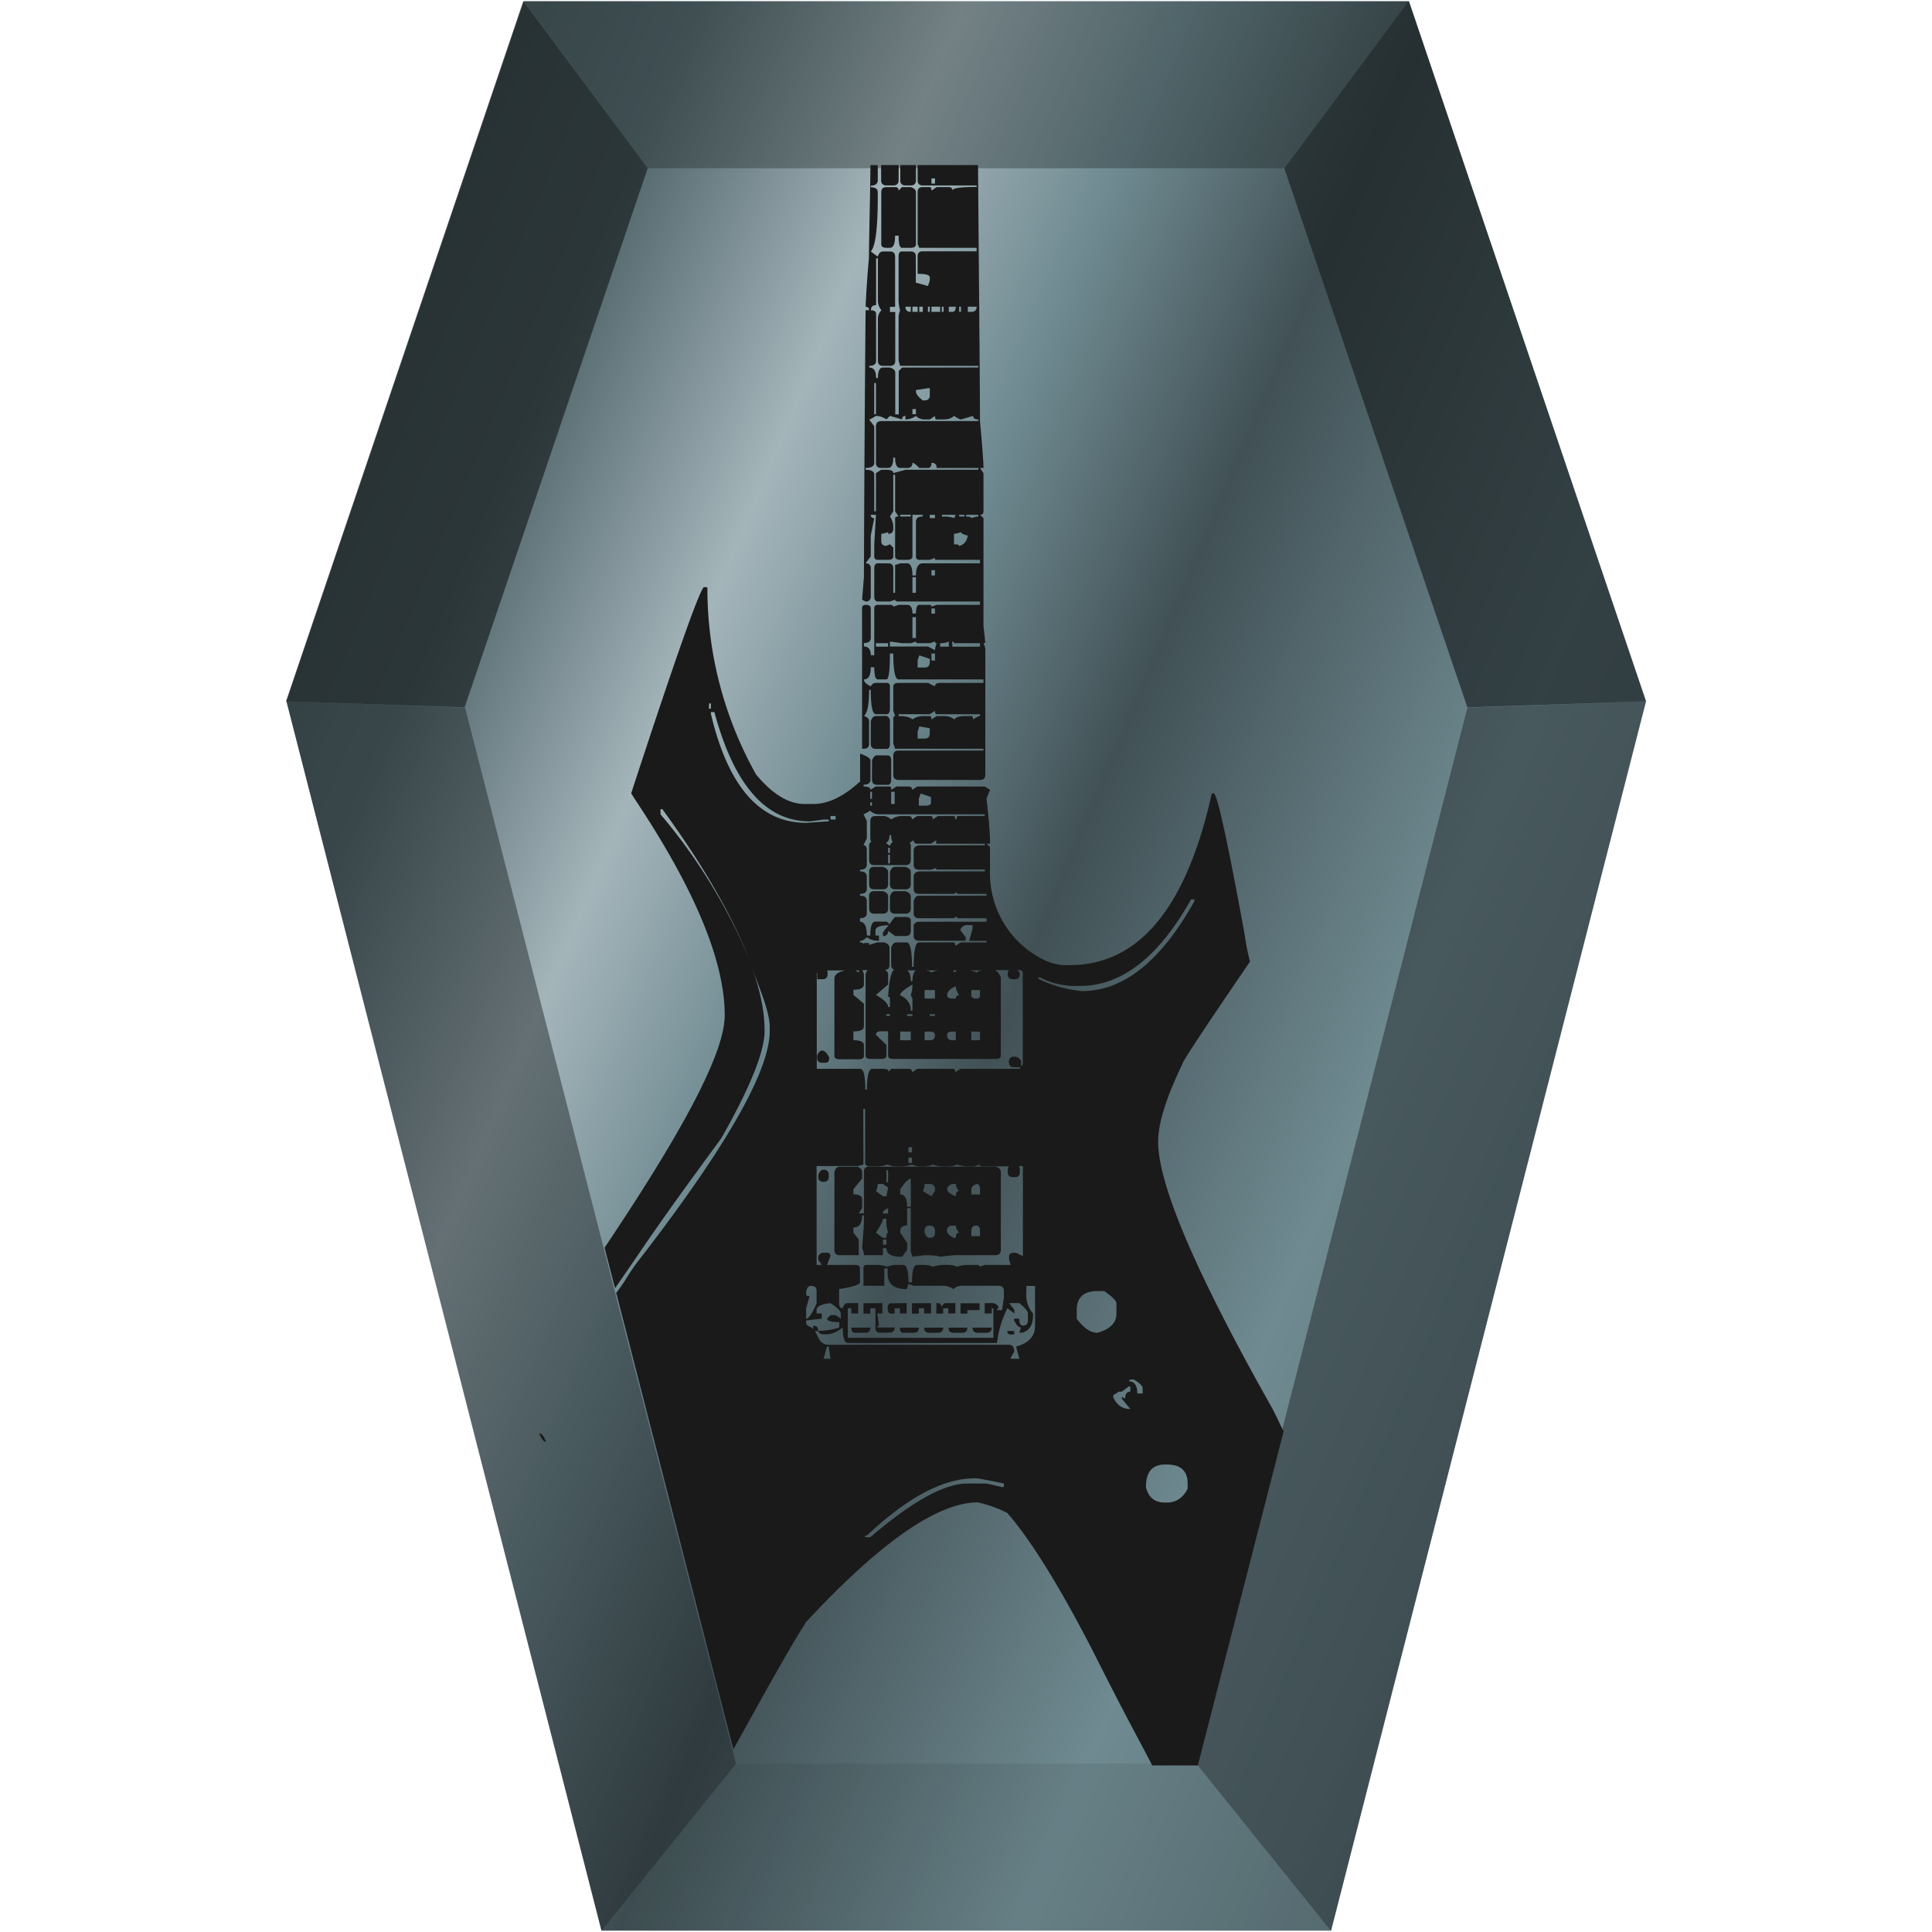 <?xml version="1.0" encoding="UTF-8" standalone="no"?>
<svg
   xmlns:dc="http://purl.org/dc/elements/1.1/"
   xmlns:cc="http://creativecommons.org/ns#"
   xmlns:rdf="http://www.w3.org/1999/02/22-rdf-syntax-ns#"
   xmlns:svg="http://www.w3.org/2000/svg"
   xmlns="http://www.w3.org/2000/svg"
   xmlns:xlink="http://www.w3.org/1999/xlink"
   xmlns:sodipodi="http://sodipodi.sourceforge.net/DTD/sodipodi-0.dtd"
   xmlns:inkscape="http://www.inkscape.org/namespaces/inkscape"
   width="48"
   height="48"
   viewBox="0 0 12.7 12.7"
   version="1.1"
   id="svg36"
   sodipodi:docname="audio-x-mpeg.svg"
   inkscape:version="0.92.4 (5da689c313, 2019-01-14)">
  <sodipodi:namedview
     pagecolor="#ffffff"
     bordercolor="#666666"
     borderopacity="1"
     objecttolerance="10"
     gridtolerance="10"
     guidetolerance="10"
     inkscape:pageopacity="0"
     inkscape:pageshadow="2"
     inkscape:window-width="1112"
     inkscape:window-height="480"
     id="namedview38"
     showgrid="false"
     inkscape:zoom="4.9166667"
     inkscape:cx="2.1355932"
     inkscape:cy="24"
     inkscape:window-x="0"
     inkscape:window-y="25"
     inkscape:window-maximized="0"
     inkscape:current-layer="svg36" />
  <defs
     id="defs18">
    <linearGradient
       gradientTransform="matrix(0.265,0,0,0.265,9.9999667e-4,0)"
       xlink:href="#a"
       id="b"
       x1="3.381"
       y1="9.094"
       x2="45.804"
       y2="27.018"
       gradientUnits="userSpaceOnUse" />
    <linearGradient
       id="a">
      <stop
         offset="0"
         stop-color="#374548"
         id="stop3" />
      <stop
         offset=".203"
         stop-color="#53676c"
         id="stop5" />
      <stop
         offset=".335"
         stop-color="#a4b5ba"
         id="stop7" />
      <stop
         offset=".445"
         stop-color="#6f8a91"
         id="stop9" />
      <stop
         offset=".567"
         stop-color="#415155"
         id="stop11" />
      <stop
         offset=".764"
         stop-color="#6f8a91"
         id="stop13" />
      <stop
         offset="1"
         stop-color="#53676c"
         id="stop15" />
    </linearGradient>
  </defs>
  <path
     d="M 10.82,4.61 8.75,12.691 H 3.954 L 1.883,4.61 3.443,0.008 h 5.819 z"
     id="path20"
     style="fill:url(#b)"
     inkscape:connector-curvature="0" />
  <path
     d="M 4.838,11.594 3.954,12.692 H 8.75 L 7.866,11.594 Z"
     id="path22"
     inkscape:connector-curvature="0"
     style="fill:none" />
  <path
     d="m 3.444,0.008 0.815,1.098 h 4.18 l 0.82,-1.098 z"
     id="path24"
     inkscape:connector-curvature="0"
     style="fill:#1c2224;fill-opacity:0.353" />
  <path
     d="M 4.838,11.594 3.954,12.692 1.883,4.61 3.057,4.652 Z"
     id="path26"
     inkscape:connector-curvature="0"
     style="fill:#1c2224;fill-opacity:0.471" />
  <path
     d="M 1.88,4.61 3.44,0.007 4.258,1.105 3.054,4.65 Z m 8.94,0 L 9.26,0.007 8.442,1.105 9.646,4.65 Z"
     id="path28"
     inkscape:connector-curvature="0"
     style="fill:#1c2224;fill-opacity:0.706" />
  <path
     d="M 7.865,11.594 8.749,12.692 10.82,4.61 9.646,4.652 Z"
     id="path30"
     inkscape:connector-curvature="0"
     style="fill:#1c2224;fill-opacity:0.471" />
  <path
     d="M 4.838,11.594 3.954,12.692 H 8.75 L 7.866,11.594 Z"
     id="path32"
     inkscape:connector-curvature="0"
     style="fill:#1c2224;fill-opacity:0.098" />
  <path
     style="font-weight:400;font-size:23.339px;line-height:1.25;font-family:'Electric Guitar Icons';-inkscape-font-specification:'Electric Guitar Icons';letter-spacing:0;word-spacing:0;fill:#1a1a1a"
     d="M 5.722,1.085 C 5.721,1.234 5.712,1.588 5.712,1.697 A 6.835,6.835 0 0 0 5.69,2.017 c 0.015,0 0.023,0.007 0.023,0.022 H 5.69 A 313.1,313.1 0 0 0 5.679,3.794 L 5.667,3.942 5.69,3.954 c 0.023,0 0.034,-0.012 0.034,-0.034 V 3.737 C 5.724,3.714 5.713,3.703 5.69,3.703 L 5.724,3.657 V 3.521 L 5.747,3.406 C 5.732,3.406 5.724,3.399 5.724,3.384 H 5.758 L 5.747,3.578 v 0.08 c 0,0.014 0.008,0.022 0.023,0.022 h 0.068 c 0.023,0 0.034,-0.008 0.034,-0.023 V 3.6 L 5.85,3.578 5.827,3.588 C 5.804,3.588 5.793,3.578 5.793,3.555 V 3.509 A 0.185,0.185 0 0 0 5.838,3.498 v 0.011 c 0.023,0 0.034,-0.011 0.034,-0.034 V 3.464 A 0.123,0.123 0 0 0 5.85,3.395 L 5.872,3.361 v -0.24 h 0.012 v 0.24 l 0.023,0.034 c -0.016,0 -0.023,0.004 -0.023,0.011 v 0.251 c 0,0.015 0.011,0.023 0.034,0.023 h 0.045 c 0.023,0 0.035,-0.008 0.035,-0.023 V 3.384 h 0.068 v 0.011 c -0.03,0 -0.045,0.011 -0.045,0.034 v 0.228 c 0,0.015 0.007,0.023 0.022,0.023 H 6.112 L 6.146,3.668 V 3.68 H 6.442 V 3.703 H 6.066 c -0.03,0 -0.045,0.027 -0.045,0.08 H 5.998 C 5.998,3.73 5.986,3.703 5.963,3.703 H 5.918 L 5.884,3.714 V 3.897 H 5.872 V 3.737 C 5.872,3.714 5.862,3.703 5.838,3.703 H 5.77 c -0.015,0 -0.023,0.011 -0.023,0.034 V 3.92 c 0,0.022 0.008,0.034 0.023,0.034 H 5.85 L 5.884,3.942 c 0,0.008 0.007,0.012 0.023,0.012 H 6.442 V 3.976 H 6.157 L 6.123,3.988 C 6.123,3.98 6.119,3.976 6.112,3.976 H 6.043 c -0.015,0 -0.022,0.02 -0.022,0.057 H 5.998 C 5.998,3.995 5.986,3.976 5.963,3.976 H 5.907 L 5.872,3.988 C 5.872,3.98 5.865,3.976 5.85,3.976 H 5.77 c -0.015,0 -0.023,0.008 -0.023,0.023 V 4.307 H 5.724 C 5.724,4.269 5.709,4.25 5.679,4.25 V 4.227 c 0.03,0 0.045,-0.011 0.045,-0.034 V 3.999 C 5.724,3.984 5.713,3.976 5.69,3.976 5.675,3.976 5.667,3.984 5.667,3.999 v 0.923 h 0.012 c 0.022,0 0.034,-0.011 0.034,-0.034 V 4.74 C 5.713,4.725 5.701,4.713 5.679,4.706 5.701,4.69 5.713,4.633 5.713,4.535 h 0.011 c 0,0.106 0.011,0.16 0.034,0.16 H 5.827 C 5.842,4.695 5.85,4.683 5.85,4.66 V 4.512 C 5.85,4.497 5.842,4.489 5.827,4.489 H 5.758 C 5.743,4.489 5.732,4.497 5.724,4.512 5.694,4.497 5.679,4.482 5.679,4.466 c 0.03,0 0.045,-0.026 0.045,-0.08 h 0.023 c 0,0.054 0.008,0.08 0.023,0.08 h 0.057 c 0.015,0 0.023,-0.057 0.023,-0.17 h 0.022 c 0,0.113 0.012,0.17 0.035,0.17 H 6.465 V 4.489 H 6.18 c -0.023,0 -0.034,0.008 -0.034,0.023 L 6.1,4.489 H 5.907 c -0.023,0 -0.035,0.008 -0.035,0.023 v 0.16 l 0.012,0.034 c -0.008,0 -0.012,0.007 -0.012,0.022 v 0.16 L 5.884,4.922 H 6.465 V 4.934 H 5.907 c -0.023,0 -0.035,0.01 -0.035,0.034 v 0.125 c 0,0.023 0.012,0.034 0.035,0.034 h 0.535 c 0.023,0 0.035,-0.011 0.035,-0.034 V 4.261 L 6.465,4.227 H 6.477 L 6.465,4.113 V 3.406 L 6.442,3.384 c 0.016,0 0.023,-0.008 0.023,-0.023 V 3.111 L 6.442,3.076 H 6.465 C 6.465,3.046 6.458,2.943 6.442,2.768 6.442,2.583 6.434,1.708 6.429,1.085 H 6.032 v 0.1 c 0,0.022 0.011,0.034 0.034,0.034 H 6.42 v 0.01 C 6.313,1.229 6.26,1.237 6.26,1.253 6.26,1.237 6.253,1.23 6.237,1.23 H 6.157 L 6.123,1.253 C 6.123,1.237 6.119,1.23 6.112,1.23 H 6.066 C 6.043,1.23 6.032,1.241 6.032,1.264 V 1.606 L 6.043,1.629 H 6.42 V 1.652 H 6.066 c -0.023,0 -0.034,0.01 -0.034,0.034 V 1.8 c 0.053,0 0.08,0.007 0.08,0.023 V 1.845 L 6.1,1.88 6.02,1.858 V 1.687 C 6.02,1.664 6.01,1.653 5.987,1.653 H 5.929 c -0.015,0 -0.022,0.01 -0.022,0.034 v 0.285 c 0,0.023 0.003,0.045 0.01,0.068 a 0.126,0.126 0 0 0 -0.01,0.057 v 0.274 l 0.01,0.034 H 6.431 V 2.416 H 5.93 L 5.908,2.439 V 2.724 H 5.885 V 2.45 C 5.885,2.435 5.874,2.424 5.851,2.416 H 5.805 c -0.023,0 -0.034,0.023 -0.034,0.069 H 5.759 C 5.759,2.439 5.744,2.416 5.714,2.416 V 2.405 c 0.03,0 0.045,-0.011 0.045,-0.034 V 2.063 C 5.759,2.048 5.748,2.04 5.725,2.04 5.725,2.017 5.736,2.006 5.759,2.006 V 1.698 H 5.771 V 1.983 A 0.11,0.11 0 0 0 5.794,2.04 0.077,0.077 0 0 0 5.771,2.097 v 0.274 c 0,0.023 0.011,0.034 0.034,0.034 h 0.046 c 0.022,0 0.034,-0.011 0.034,-0.034 V 2.051 H 5.85 V 2.017 H 5.884 V 1.687 C 5.884,1.664 5.873,1.653 5.85,1.653 H 5.804 c -0.015,0 -0.026,0.01 -0.034,0.034 L 5.724,1.653 C 5.754,1.623 5.77,1.505 5.77,1.3 V 1.265 C 5.77,1.242 5.755,1.231 5.724,1.231 V 1.22 C 5.754,1.22 5.77,1.208 5.77,1.185 V 1.086 Z m 0.07,0 v 0.1 c 0,0.022 0.012,0.034 0.035,0.034 h 0.045 c 0.023,0 0.035,-0.012 0.035,-0.035 V 1.085 Z m 0.126,0 v 0.1 c 0,0.022 0.011,0.034 0.034,0.034 h 0.035 c 0.022,0 0.034,-0.012 0.034,-0.035 V 1.085 Z M 6.123,1.173 H 6.146 V 1.207 H 6.123 Z M 5.827,1.23 c -0.023,0 -0.034,0.011 -0.034,0.034 v 0.342 c 0,0.015 0.011,0.023 0.034,0.023 H 5.85 c 0.023,0 0.034,-0.027 0.034,-0.08 h 0.023 c 0,0.053 0.007,0.08 0.022,0.08 h 0.058 c 0.022,0 0.034,-0.008 0.034,-0.023 V 1.264 C 6.021,1.249 6.009,1.237 5.987,1.23 H 5.929 L 5.907,1.253 C 5.907,1.237 5.899,1.23 5.884,1.23 Z M 5.952,2.016 H 5.987 V 2.05 C 5.964,2.05 5.952,2.04 5.952,2.016 Z m 0.046,0 H 6.032 V 2.05 H 5.998 Z m 0.045,0 H 6.066 V 2.05 H 6.043 Z m 0.057,0 H 6.112 V 2.05 H 6.1 Z m 0.023,0 H 6.18 V 2.05 H 6.123 Z m 0.068,0 H 6.203 V 2.05 H 6.191 Z m 0.046,0 H 6.283 C 6.283,2.039 6.275,2.05 6.26,2.05 H 6.237 Z m 0.068,0 H 6.317 V 2.05 H 6.305 Z m 0.057,0 H 6.42 C 6.42,2.039 6.408,2.05 6.385,2.05 H 6.362 Z M 5.747,2.518 H 5.758 V 2.723 H 5.747 Z M 6.1,2.552 H 6.112 V 2.598 C 6.112,2.621 6.1,2.632 6.078,2.632 H 6.066 C 6.036,2.609 6.021,2.59 6.021,2.574 V 2.564 Z M 5.998,2.689 H 6.021 V 2.723 H 5.998 Z m -0.24,0.045 c 0.023,0 0.046,0.008 0.069,0.023 L 5.85,2.734 5.93,2.757 C 5.93,2.742 5.937,2.734 5.952,2.734 V 2.757 A 0.123,0.123 0 0 0 6.021,2.734 0.077,0.077 0 0 0 6.078,2.757 H 6.112 L 6.146,2.734 c 0,0.015 0.004,0.023 0.011,0.023 h 0.046 c 0.03,0 0.053,-0.008 0.068,-0.023 0.023,0.015 0.038,0.023 0.046,0.023 l 0.08,-0.023 c 0,0.015 0.011,0.023 0.034,0.023 V 2.768 H 5.793 C 5.77,2.768 5.758,2.78 5.758,2.803 v 0.24 c 0,0.022 0.012,0.033 0.035,0.033 h 0.045 c 0.023,0 0.034,-0.023 0.034,-0.068 h 0.012 c 0,0.045 0.011,0.068 0.034,0.068 h 0.045 c 0.023,0 0.035,-0.011 0.035,-0.034 0.008,0 0.023,0.011 0.045,0.034 H 6.1 c 0.016,0 0.023,-0.011 0.023,-0.034 0.023,0 0.034,0.011 0.034,0.034 H 6.431 V 3.088 H 5.952 L 5.872,3.11 C 5.872,3.095 5.857,3.088 5.827,3.088 H 5.793 L 5.758,3.11 V 3.361 H 5.747 V 3.121 C 5.747,3.099 5.728,3.088 5.69,3.088 V 3.076 c 0.038,0 0.057,-0.011 0.057,-0.034 V 2.802 L 5.713,2.757 c 0.007,0 0.022,-0.008 0.045,-0.023 z m 0.16,0.65 h 0.069 v 0.011 h -0.07 z m 0.194,0 H 6.146 V 3.406 H 6.112 Z m 0.08,0 h 0.09 l -0.01,0.022 a 0.197,0.197 0 0 0 -0.08,-0.01 z m 0.113,0 H 6.34 V 3.395 H 6.305 Z m 0.046,0 h 0.08 V 3.395 A 0.188,0.188 0 0 0 6.385,3.406 c 0,-0.007 -0.011,-0.01 -0.034,-0.01 z M 6.317,3.498 c 0,0.008 0.015,0.015 0.045,0.023 C 6.355,3.559 6.336,3.581 6.305,3.589 6.305,3.581 6.295,3.578 6.271,3.578 V 3.509 A 0.186,0.186 0 0 0 6.317,3.498 Z M 6.123,3.748 H 6.146 V 3.783 H 6.123 Z M 5.998,3.794 H 6.021 V 3.897 H 5.998 Z M 4.627,3.859 C 4.597,3.882 4.437,4.334 4.149,5.215 L 4.171,5.25 c 0.395,0.592 0.593,1.067 0.593,1.424 0,0.268 -0.322,0.83 -0.79,1.528 L 4.043,8.468 C 4.253,8.168 4.276,8.115 4.741,7.483 4.931,7.149 5.026,6.913 5.026,6.777 5.026,6.639 4.994,6.501 4.943,6.362 4.995,6.502 5.06,6.652 5.06,6.754 V 6.777 C 5.06,7.035 4.783,7.525 4.228,8.247 4.11,8.397 4.141,8.38 4.051,8.499 l 0.77,3 C 4.995,11.185 5.175,10.857 5.299,10.662 5.786,10.138 6.162,9.876 6.428,9.876 a 0.834,0.834 0 0 1 0.193,0.069 c 0.152,0.174 0.339,0.474 0.559,0.9 0.251,0.498 0.267,0.514 0.394,0.76 h 0.3 L 8.438,9.409 C 8.399,9.333 8.413,9.355 8.365,9.261 7.863,8.372 7.613,7.787 7.613,7.506 c 0,-0.122 0.053,-0.292 0.16,-0.513 0,-0.015 0.148,-0.239 0.444,-0.672 A 1.457,1.457 0 0 1 8.183,6.15 C 8.069,5.527 8.001,5.215 7.978,5.215 H 7.966 C 7.799,5.967 7.487,6.344 7.032,6.344 A 0.337,0.337 0 0 1 6.861,6.309 0.633,0.633 0 0 1 6.508,5.717 V 5.569 L 6.485,5.546 H 6.508 C 6.508,5.478 6.5,5.379 6.485,5.25 L 6.508,5.192 6.473,5.17 H 6.03 L 5.996,5.192 C 5.996,5.177 5.988,5.17 5.973,5.17 H 5.893 L 5.859,5.192 C 5.859,5.177 5.855,5.17 5.848,5.17 H 5.756 L 5.722,5.192 C 5.722,5.177 5.707,5.17 5.677,5.17 V 5.158 c 0.03,0 0.045,-0.011 0.045,-0.034 V 5 C 5.722,4.984 5.699,4.97 5.654,4.954 V 5.137 C 5.547,5.235 5.445,5.285 5.346,5.285 H 5.289 C 5.183,5.285 5.077,5.22 4.97,5.091 A 2.5,2.5 0 0 1 4.65,3.871 V 3.861 Z M 6.123,4 H 6.146 V 4.034 H 6.123 Z M 5.998,4.057 H 6.021 V 4.194 H 5.998 Z M 5.85,4.217 5.93,4.228 H 5.987 L 6.021,4.217 c 0,0.007 0.004,0.011 0.011,0.011 h 0.08 L 6.146,4.217 c 0,0.007 0.004,0.011 0.011,0.011 A 0.185,0.185 0 0 0 6.146,4.274 L 6.1,4.25 H 5.85 Z m 0.387,0 V 4.251 H 6.18 V 4.228 A 0.129,0.129 0 0 0 6.237,4.217 Z m 0.023,0 c 0.008,0 0.011,0.004 0.011,0.011 H 6.442 V 4.251 H 6.26 Z M 5.758,4.228 h 0.08 V 4.251 H 5.758 Z M 6.123,4.296 H 6.146 V 4.342 H 6.123 Z M 6.043,4.308 6.112,4.331 V 4.354 C 6.112,4.376 6.1,4.388 6.078,4.388 H 6.032 V 4.34 Z M 4.661,4.624 H 4.673 V 4.658 H 4.66 Z m 1.485,0.049 c 0,0.015 0.004,0.022 0.011,0.022 h 0.285 v 0.012 c -0.007,0 -0.023,0.007 -0.046,0.022 0,-0.015 -0.003,-0.022 -0.01,-0.022 H 6.34 C 6.31,4.707 6.287,4.714 6.271,4.729 6.256,4.714 6.234,4.707 6.203,4.707 H 6.157 L 6.123,4.729 C 6.123,4.714 6.119,4.707 6.112,4.707 H 6.066 A 0.122,0.122 0 0 0 5.998,4.729 C 5.983,4.714 5.952,4.707 5.907,4.707 V 4.695 H 6.112 Z M 4.673,4.681 H 4.696 C 4.825,5.159 5.033,5.399 5.322,5.399 5.33,5.399 5.36,5.395 5.414,5.387 H 5.448 V 5.399 L 5.299,5.409 C 4.995,5.409 4.786,5.171 4.673,4.692 Z m 1.085,0.026 c -0.015,0 -0.026,0.01 -0.034,0.034 v 0.148 c 0,0.023 0.011,0.034 0.034,0.034 H 5.827 C 5.842,4.923 5.85,4.912 5.85,4.889 V 4.74 C 5.85,4.725 5.842,4.713 5.827,4.706 Z M 6.043,4.775 6.112,4.787 V 4.821 C 6.112,4.844 6.1,4.855 6.078,4.855 H 6.032 V 4.809 Z M 5.767,4.965 C 5.751,4.965 5.74,4.977 5.732,5 v 0.125 c 0,0.023 0.012,0.034 0.035,0.034 h 0.068 c 0.015,0 0.023,-0.011 0.023,-0.034 V 5 C 5.858,4.977 5.85,4.966 5.835,4.966 Z M 5.721,5.205 H 5.732 V 5.251 H 5.721 Z m 0.137,0 h 0.023 v 0.08 H 5.858 Z M 6.052,5.216 6.12,5.239 v 0.035 c 0,0.015 -0.011,0.022 -0.034,0.022 H 6.04 V 5.25 Z M 5.721,5.274 H 5.732 V 5.296 H 5.721 Z M 4.342,5.319 h 0.012 c 0.294,0.403 0.463,0.717 0.573,0.99 A 3.651,3.651 0 0 0 4.342,5.353 Z M 5.721,5.33 A 0.078,0.078 0 0 0 5.778,5.353 H 6.473 V 5.364 H 6.291 C 6.291,5.38 6.287,5.387 6.28,5.387 6.28,5.372 6.276,5.364 6.268,5.364 H 6.165 L 6.131,5.387 C 6.131,5.372 6.128,5.364 6.12,5.364 H 6.029 L 5.995,5.387 C 5.995,5.372 5.987,5.364 5.972,5.364 H 5.926 A 0.122,0.122 0 0 0 5.858,5.387 0.077,0.077 0 0 0 5.801,5.364 H 5.755 c -0.023,0 -0.034,0.012 -0.034,0.035 v 0.114 c 0,0.009 0.003,0.015 0.007,0.02 -0.01,0.006 -0.015,0.014 -0.015,0.028 v 0.092 c 0,0.023 0.011,0.034 0.034,0.034 h 0.205 c 0.023,0 0.035,-0.011 0.035,-0.034 V 5.56 A 0.034,0.034 0 0 0 5.98,5.54 L 6.006,5.523 c 0,0.015 0.008,0.023 0.023,0.023 H 6.12 L 6.154,5.523 v 0.023 h 0.32 V 5.557 H 6.052 c -0.03,0 -0.046,0.012 -0.046,0.034 v 0.092 c 0,0.023 0.012,0.034 0.034,0.034 H 6.12 L 6.154,5.706 v 0.01 h 0.32 V 5.728 H 6.052 c -0.03,0 -0.046,0.012 -0.046,0.034 v 0.08 c 0,0.023 0.012,0.034 0.034,0.034 H 6.268 L 6.291,5.865 V 5.876 H 6.485 V 5.888 H 6.04 c -0.015,0 -0.026,0.011 -0.034,0.034 v 0.08 c 0,0.022 0.012,0.034 0.034,0.034 H 6.268 L 6.291,6.024 V 6.036 H 6.485 V 6.059 H 6.04 c -0.015,0 -0.026,0.007 -0.034,0.022 V 6.15 c 0,0.023 0.012,0.034 0.034,0.034 H 6.348 V 6.161 L 6.314,6.116 c 0,-0.015 0.011,-0.027 0.034,-0.035 h 0.045 v 0.024 l -0.022,0.08 h 0.114 v 0.01 H 6.314 L 6.28,6.218 C 6.28,6.203 6.276,6.195 6.268,6.195 H 6.04 c -0.022,0 -0.034,0.054 -0.034,0.16 H 5.995 C 5.995,6.249 5.983,6.195 5.96,6.195 H 5.892 c -0.015,0 -0.026,0.012 -0.034,0.035 v 0.114 c 0,0.017 0.008,0.025 0.02,0.03 -0.019,0.01 -0.033,0.067 -0.04,0.178 0.008,0 0.012,0.004 0.012,0.011 V 6.62 H 5.838 C 5.838,6.597 5.811,6.571 5.758,6.54 L 5.838,6.472 V 6.404 C 5.838,6.392 5.83,6.384 5.818,6.376 5.836,6.374 5.847,6.365 5.847,6.344 V 6.23 C 5.847,6.214 5.835,6.203 5.813,6.195 H 5.767 L 5.713,6.211 V 6.199 H 5.679 L 5.681,6.207 C 5.676,6.2 5.668,6.195 5.653,6.195 v -0.01 c 0.015,0 0.03,-0.008 0.045,-0.024 A 0.122,0.122 0 0 0 5.767,6.184 H 5.778 V 6.15 H 5.755 V 6.116 C 5.755,6.094 5.785,6.083 5.842,6.082 5.829,6.099 5.826,6.098 5.804,6.13 v 0.023 c 0.023,0 0.034,-0.011 0.034,-0.034 l 0.046,0.034 h 0.068 c 0.023,0 0.035,-0.011 0.035,-0.034 V 6.05 C 5.987,6.035 5.975,6.028 5.952,6.028 H 5.884 C 5.88,6.028 5.858,6.061 5.845,6.078 5.843,6.065 5.833,6.058 5.813,6.058 H 5.755 C 5.732,6.058 5.721,6.089 5.721,6.15 H 5.698 C 5.698,6.09 5.683,6.059 5.653,6.059 V 6.036 c 0.03,0 0.045,-0.012 0.045,-0.034 V 5.922 C 5.698,5.899 5.683,5.888 5.653,5.888 V 5.876 c 0.03,0 0.045,-0.011 0.045,-0.034 V 5.762 C 5.698,5.74 5.683,5.728 5.653,5.728 V 5.717 c 0.03,0 0.045,-0.011 0.045,-0.034 V 5.59 C 5.698,5.568 5.691,5.556 5.676,5.556 L 5.698,5.511 V 5.397 L 5.676,5.351 c 0.007,0 0.022,-0.007 0.045,-0.023 z M 5.459,5.364 H 5.493 V 5.387 H 5.46 Z M 5.847,5.49 h 0.011 c 0,0.02 0.003,0.035 0.01,0.044 A 0.053,0.053 0 0 0 5.85,5.561 L 5.823,5.541 C 5.837,5.535 5.847,5.521 5.847,5.49 Z M 5.838,5.573 H 5.85 V 5.607 H 5.838 Z m 0,0.045 H 5.85 V 5.676 H 5.838 Z m -0.091,0.08 c -0.023,0 -0.034,0.012 -0.034,0.034 v 0.08 c 0,0.023 0.011,0.034 0.034,0.034 h 0.057 c 0.023,0 0.034,-0.011 0.034,-0.034 V 5.732 C 5.838,5.717 5.827,5.706 5.804,5.698 Z m 0.137,0 C 5.869,5.698 5.857,5.71 5.85,5.732 v 0.08 c 0,0.023 0.011,0.034 0.034,0.034 h 0.068 c 0.023,0 0.035,-0.011 0.035,-0.034 V 5.732 C 5.987,5.717 5.975,5.706 5.952,5.698 Z m -0.137,0.16 c -0.023,0 -0.034,0.011 -0.034,0.034 v 0.08 c 0,0.022 0.011,0.034 0.034,0.034 h 0.057 c 0.023,0 0.034,-0.012 0.034,-0.034 V 5.892 C 5.838,5.877 5.827,5.866 5.804,5.858 Z m 0.137,0 c -0.015,0 -0.027,0.011 -0.034,0.034 v 0.08 c 0,0.022 0.011,0.034 0.034,0.034 h 0.068 c 0.023,0 0.035,-0.012 0.035,-0.034 V 5.892 C 5.987,5.877 5.975,5.866 5.952,5.858 Z M 7.829,5.912 H 7.852 V 5.923 C 7.632,6.318 7.385,6.515 7.112,6.515 A 0.86,0.86 0 0 1 6.826,6.435 v -0.01 h 0.012 a 0.487,0.487 0 0 0 0.24,0.056 H 7.1 c 0.274,0 0.517,-0.19 0.73,-0.57 z M 5.435,6.379 H 5.558 C 5.518,6.387 5.49,6.401 5.485,6.427 v 0.514 c 0,0.015 0.011,0.022 0.034,0.022 h 0.126 c 0.022,0 0.034,-0.007 0.034,-0.022 V 6.871 C 5.679,6.849 5.656,6.838 5.61,6.838 V 6.78 c 0.046,0 0.069,-0.011 0.069,-0.034 V 6.598 L 5.61,6.54 V 6.506 c 0.046,0 0.069,-0.012 0.069,-0.035 V 6.403 L 5.669,6.377 H 5.704 A 0.066,0.066 0 0 0 5.69,6.403 v 0.536 c 0,0.015 0.011,0.022 0.034,0.022 h 0.069 c 0.023,0 0.034,-0.007 0.034,-0.022 V 6.869 L 5.758,6.802 c 0,-0.016 0.012,-0.023 0.035,-0.023 h 0.045 v 0.16 c 0,0.015 0.012,0.022 0.034,0.022 h 0.673 c 0.023,0 0.034,-0.007 0.034,-0.022 V 6.425 C 6.569,6.399 6.555,6.385 6.541,6.377 H 6.633 C 6.627,6.383 6.624,6.391 6.624,6.403 c 0,0.023 0.012,0.034 0.035,0.034 H 6.67 c 0.023,0 0.034,-0.011 0.034,-0.034 0,-0.01 -0.007,-0.02 -0.018,-0.026 H 6.7 c 0.016,0 0.023,0.007 0.023,0.023 v 0.592 c 0,0.012 -0.008,0.012 -0.011,0.017 V 6.981 C 6.712,6.966 6.7,6.954 6.678,6.946 H 6.666 c -0.023,0 -0.034,0.012 -0.034,0.035 0,0.023 0.011,0.034 0.034,0.034 H 6.708 C 6.705,7.018 6.705,7.026 6.7,7.026 H 6.313 L 6.279,7.049 C 6.279,7.034 6.275,7.026 6.267,7.026 H 6.03 L 5.996,7.049 C 5.996,7.034 5.988,7.026 5.973,7.026 H 5.859 l -0.02,0.02 V 7.03 H 5.828 V 7.031 A 0.023,0.023 0 0 0 5.814,7.026 h -0.08 c -0.023,0 -0.035,0.046 -0.035,0.137 H 5.688 C 5.688,7.072 5.677,7.026 5.654,7.026 H 5.369 V 6.4 c 0,-0.003 0.002,-0.004 0.003,-0.007 V 6.437 H 5.406 C 5.429,6.437 5.44,6.426 5.44,6.403 V 6.391 C 5.44,6.385 5.438,6.381 5.436,6.377 Z m 0.188,0 H 5.649 A 0.023,0.023 0 0 0 5.645,6.393 Z m 0.34,0 H 6.021 C 6.007,6.388 5.998,6.409 5.998,6.45 H 5.987 c 0,-0.042 -0.01,-0.062 -0.024,-0.071 z m 0.124,0 h 0.08 C 6.152,6.382 6.137,6.384 6.123,6.393 6.113,6.383 6.1,6.383 6.087,6.379 Z m 0.177,0 h 0.03 L 6.271,6.393 c 0,-0.01 -0.004,-0.01 -0.007,-0.014 z m 0.112,0 h 0.08 C 6.443,6.382 6.429,6.384 6.42,6.393 6.405,6.383 6.39,6.383 6.376,6.379 Z M 5.998,6.473 A 0.218,0.218 0 0 1 5.987,6.542 l 0.011,0.022 v 0.08 H 5.987 c 0,-0.046 -0.023,-0.08 -0.07,-0.102 0,-0.016 0.028,-0.039 0.081,-0.07 z m 0.285,0.011 c 0,0.015 0.007,0.035 0.022,0.058 -0.015,0 -0.022,0.007 -0.022,0.022 H 6.26 C 6.237,6.564 6.226,6.557 6.226,6.542 6.226,6.519 6.245,6.499 6.283,6.484 Z M 6.078,6.508 H 6.146 V 6.564 H 6.078 Z m 0.307,0 H 6.442 V 6.542 C 6.442,6.557 6.435,6.564 6.42,6.564 6.397,6.564 6.385,6.557 6.385,6.542 Z M 5.827,6.667 H 5.85 V 6.678 H 5.827 Z m 0.136,0 H 5.998 V 6.678 H 5.963 Z m 0.149,0 H 6.146 V 6.678 H 6.112 Z M 5.918,6.781 h 0.069 v 0.057 h -0.07 z m 0.16,0 h 0.034 c 0.022,0 0.034,0.007 0.034,0.023 0,0.022 -0.011,0.034 -0.034,0.034 H 6.078 Z m 0.182,0 H 6.283 V 6.838 H 6.26 C 6.237,6.838 6.226,6.826 6.226,6.804 6.226,6.788 6.237,6.781 6.26,6.781 Z m 0.125,0 H 6.442 V 6.838 H 6.385 Z m -0.98,0.125 c -0.015,0 -0.026,0.012 -0.034,0.035 v 0.011 c 0,0.023 0.011,0.034 0.034,0.034 H 5.428 C 5.443,6.986 5.451,6.975 5.451,6.952 5.436,6.922 5.421,6.906 5.405,6.906 Z m 0.27,0.384 h 0.012 v 0.354 c 0,0.015 0.011,0.023 0.034,0.023 H 5.767 A 0.217,0.217 0 0 0 5.835,7.655 0.126,0.126 0 0 0 5.892,7.667 H 5.926 A 0.217,0.217 0 0 0 5.995,7.655 0.126,0.126 0 0 0 6.052,7.667 H 6.075 A 0.126,0.126 0 0 0 6.131,7.655 0.214,0.214 0 0 0 6.2,7.667 H 6.234 A 0.126,0.126 0 0 0 6.291,7.655 0.214,0.214 0 0 0 6.359,7.667 H 6.405 L 6.439,7.655 c 0,0.008 0.004,0.012 0.012,0.012 H 6.633 C 6.627,7.672 6.624,7.681 6.624,7.692 v 0.012 c 0,0.023 0.012,0.034 0.035,0.034 H 6.67 c 0.023,0 0.034,-0.011 0.034,-0.034 V 7.69 C 6.704,7.68 6.702,7.67 6.696,7.665 H 6.724 V 8.257 L 6.716,8.253 V 8.25 L 6.711,8.251 6.679,8.235 H 6.667 c -0.023,0 -0.034,0.008 -0.034,0.023 V 8.281 L 6.644,8.315 H 6.474 L 6.439,8.327 C 6.439,8.319 6.436,8.315 6.428,8.315 H 6.359 A 0.214,0.214 0 0 0 6.291,8.327 0.126,0.126 0 0 0 6.234,8.315 H 6.2 A 0.214,0.214 0 0 0 6.131,8.327 0.126,0.126 0 0 0 6.075,8.315 H 6.029 c -0.023,0 -0.034,0.038 -0.034,0.114 H 5.972 C 5.972,8.353 5.96,8.315 5.938,8.315 H 5.892 A 0.126,0.126 0 0 0 5.835,8.327 0.217,0.217 0 0 0 5.767,8.315 H 5.698 c -0.015,0 -0.022,0.008 -0.022,0.023 V 8.452 H 5.813 V 8.338 h 0.022 v 0.034 c 0,0.068 0.042,0.102 0.125,0.102 L 5.972,8.44 6.006,8.452 H 6.2 c 0.022,0 0.046,0.007 0.068,0.022 A 0.077,0.077 0 0 1 6.325,8.452 h 0.24 c 0.022,0 0.034,0.011 0.034,0.034 V 8.532 L 6.587,8.612 H 6.553 C 6.553,8.604 6.557,8.6 6.564,8.6 6.564,8.585 6.554,8.573 6.53,8.566 H 6.473 V 8.634 H 6.519 V 8.6 H 6.53 V 8.794 H 5.573 V 8.6 H 5.596 V 8.634 H 5.641 V 8.566 H 5.573 C 5.558,8.566 5.546,8.577 5.539,8.6 5.523,8.6 5.516,8.589 5.516,8.566 V 8.474 C 5.607,8.459 5.653,8.444 5.653,8.429 V 8.338 C 5.653,8.323 5.642,8.315 5.619,8.315 H 5.436 L 5.459,8.258 C 5.459,8.243 5.452,8.235 5.436,8.235 H 5.414 c -0.016,0 -0.027,0.008 -0.035,0.023 V 8.281 L 5.402,8.315 H 5.368 V 7.665 H 5.641 L 5.676,7.655 Z M 5.972,7.541 H 5.995 V 7.575 H 5.972 Z m 0,0.068 H 5.995 V 7.644 H 5.972 Z m -0.453,0.06 c -0.015,0 -0.027,0.012 -0.034,0.035 v 0.512 c 0,0.023 0.011,0.035 0.034,0.035 H 5.645 V 8.148 L 5.61,8.103 V 8.069 c 0.038,0 0.057,-0.027 0.057,-0.08 H 5.679 V 8.046 L 5.667,8.206 C 5.675,8.22 5.679,8.236 5.679,8.251 H 5.804 V 8.205 h 0.023 c 0,0.038 0.034,0.057 0.102,0.057 L 5.963,8.216 V 8.17 L 5.918,8.102 V 8.09 c 0,-0.022 0.015,-0.034 0.045,-0.034 V 7.942 h 0.024 v 0.285 l 0.011,0.034 0.08,-0.01 c 0.045,0 0.08,0.003 0.102,0.01 l 0.091,-0.01 h 0.274 c 0.023,0 0.034,-0.013 0.034,-0.036 V 7.703 C 6.579,7.688 6.568,7.676 6.545,7.669 H 5.713 C 5.69,7.669 5.679,7.68 5.679,7.703 V 7.976 H 5.645 L 5.667,7.942 V 7.885 C 5.667,7.862 5.648,7.851 5.61,7.851 V 7.817 L 5.667,7.748 V 7.703 C 5.667,7.688 5.656,7.676 5.633,7.669 Z m -0.105,0.02 c -0.016,0 -0.027,0.012 -0.035,0.034 v 0.012 c 0,0.023 0.012,0.034 0.035,0.034 0.022,0 0.034,-0.011 0.034,-0.034 V 7.723 C 5.448,7.701 5.436,7.689 5.414,7.689 Z m 0.413,0.003 h 0.011 v 0.08 H 5.827 Z m 0.16,0.057 V 7.932 H 5.963 c 0,-0.053 -0.015,-0.08 -0.045,-0.08 V 7.818 C 5.948,7.772 5.971,7.749 5.987,7.749 Z M 5.77,7.783 H 5.804 L 5.838,7.806 5.827,7.864 H 5.804 L 5.758,7.829 A 0.104,0.104 0 0 0 5.77,7.783 Z m 0.308,0 h 0.034 c 0.022,0 0.034,0.012 0.034,0.035 V 7.829 L 6.123,7.864 6.066,7.829 A 0.103,0.103 0 0 0 6.078,7.783 Z m 0.182,0 h 0.023 c 0,0.016 0.007,0.031 0.022,0.046 C 6.29,7.829 6.283,7.841 6.283,7.864 6.245,7.848 6.226,7.834 6.226,7.818 6.226,7.803 6.237,7.791 6.26,7.783 Z m 0.16,0 c 0.015,0 0.022,0.012 0.022,0.035 V 7.852 H 6.385 V 7.818 C 6.385,7.803 6.397,7.791 6.42,7.783 Z M 5.838,7.943 V 7.977 H 5.804 c 0,-0.015 0.012,-0.026 0.034,-0.034 z M 5.804,8.011 h 0.023 a 0.24,0.24 0 0 0 0.011,0.092 c -0.007,0 -0.011,0.011 -0.011,0.034 H 5.804 L 5.758,8.103 C 5.788,8.057 5.804,8.027 5.804,8.011 Z m 0.308,0.046 c 0.023,0 0.034,0.012 0.034,0.034 v 0.012 c 0,0.023 -0.011,0.034 -0.034,0.034 -0.015,0 -0.027,-0.011 -0.034,-0.034 V 8.09 c 0,-0.022 0.01,-0.034 0.034,-0.034 z m 0.148,0 h 0.023 c 0,0.016 0.007,0.03 0.022,0.046 -0.015,0 -0.022,0.011 -0.022,0.034 H 6.27 C 6.24,8.122 6.225,8.107 6.225,8.091 6.225,8.069 6.236,8.057 6.259,8.057 Z m 0.16,0 c 0.015,0 0.022,0.012 0.022,0.034 V 8.126 H 6.385 V 8.09 C 6.385,8.068 6.397,8.056 6.42,8.056 Z M 5.804,8.148 H 5.827 V 8.182 H 5.804 Z m -0.47,0.305 c 0.023,0 0.034,0.011 0.034,0.034 v 0.08 C 5.338,8.635 5.315,8.669 5.299,8.669 V 8.6 L 5.322,8.52 C 5.307,8.52 5.299,8.517 5.299,8.509 5.299,8.471 5.311,8.452 5.334,8.452 Z m 1.413,0 h 0.057 v 0.262 c 0,0.069 -0.042,0.114 -0.125,0.137 l 0.022,0.08 H 6.644 C 6.644,8.924 6.652,8.908 6.667,8.886 6.667,8.856 6.655,8.84 6.633,8.84 H 5.448 C 5.388,8.84 5.38,8.786 5.357,8.75 H 5.379 C 5.379,8.726 5.369,8.715 5.345,8.715 V 8.738 C 5.335,8.717 5.299,8.723 5.299,8.692 V 8.68 L 5.402,8.668 V 8.634 H 5.368 V 8.611 c 0,-0.022 0.03,-0.038 0.091,-0.045 0.046,0.03 0.068,0.053 0.068,0.068 V 8.668 L 5.493,8.645 H 5.46 L 5.437,8.668 c 0,0.015 0.027,0.023 0.08,0.023 V 8.726 A 0.428,0.428 0 0 1 5.38,8.748 c 0,0.015 0.012,0.023 0.035,0.023 h 0.022 c 0.03,0 0.065,-0.015 0.103,-0.045 0,0.068 0.011,0.102 0.034,0.102 h 0.98 A 0.673,0.673 0 0 1 6.622,8.6 L 6.668,8.634 V 8.611 L 6.634,8.566 H 6.7 c 0.038,0.03 0.057,0.053 0.057,0.068 V 8.68 C 6.757,8.702 6.746,8.714 6.723,8.714 6.708,8.714 6.7,8.699 6.7,8.668 H 6.666 V 8.68 c 0.015,0.03 0.03,0.046 0.046,0.046 L 6.7,8.76 H 6.723 C 6.769,8.744 6.791,8.706 6.791,8.645 V 8.635 A 0.182,0.182 0 0 1 6.746,8.52 Z m 0.467,0.034 h 0.045 c 0.054,0.038 0.08,0.065 0.08,0.08 v 0.068 c 0,0.06 -0.041,0.103 -0.125,0.126 -0.046,0 -0.09,-0.031 -0.136,-0.092 V 8.612 c 0,-0.083 0.045,-0.125 0.136,-0.125 z M 5.676,8.567 V 8.635 H 5.721 V 8.6 h 0.034 v 0.126 c 0,0.022 0.008,0.034 0.023,0.034 h 0.069 c 0.022,0 0.034,-0.012 0.034,-0.034 H 5.767 c 0,-0.008 0.004,-0.012 0.011,-0.012 L 5.767,8.634 H 5.8 V 8.566 Z m 0.182,0 c -0.015,0 -0.023,0.011 -0.023,0.034 0,0.023 0.008,0.034 0.023,0.034 H 5.881 V 8.6 H 5.915 V 8.634 H 5.96 V 8.566 Z m 0.137,0 V 8.635 H 6.04 V 8.6 H 6.075 V 8.634 H 6.12 V 8.566 Z m 0.16,0 V 8.635 H 6.2 V 8.6 H 6.234 V 8.634 H 6.28 V 8.566 H 6.21 L 6.187,8.589 C 6.187,8.573 6.18,8.566 6.164,8.566 Z m 0.159,0 V 8.635 H 6.359 V 8.612 h 0.08 V 8.567 Z m -0.718,0.16 c 0,0.022 0.007,0.034 0.023,0.034 h 0.068 c 0.023,0 0.034,-0.012 0.034,-0.034 z m 0.319,0 c 0,0.022 0.007,0.034 0.023,0.034 h 0.068 c 0.023,0 0.034,-0.012 0.034,-0.034 z m 0.16,0 c 0,0.022 0.01,0.034 0.034,0.034 H 6.165 C 6.188,8.761 6.2,8.749 6.2,8.727 Z m 0.16,0 c 0,0.022 0.01,0.034 0.033,0.034 h 0.057 c 0.023,0 0.034,-0.012 0.034,-0.034 z m 0.158,0 c 0,0.022 0.012,0.034 0.035,0.034 h 0.057 c 0.023,0 0.034,-0.012 0.034,-0.034 z m 0.228,0.022 c 0,0.015 0.008,0.023 0.023,0.023 H 6.667 V 8.749 Z M 5.436,8.852 h 0.012 l 0.011,0.08 H 5.414 Z M 7.43,9.068 H 7.453 C 7.491,9.091 7.511,9.11 7.511,9.125 V 9.16 H 7.476 C 7.476,9.106 7.457,9.08 7.419,9.08 7.426,9.079 7.423,9.068 7.43,9.068 Z M 7.42,9.114 h 0.01 v 0.034 c -0.022,0 -0.034,0.015 -0.034,0.046 L 7.374,9.182 V 9.194 L 7.43,9.262 C 7.377,9.262 7.34,9.236 7.317,9.182 7.317,9.16 7.344,9.164 7.351,9.148 H 7.374 Z M 3.544,9.422 C 3.56,9.46 3.574,9.478 3.59,9.478 3.575,9.44 3.56,9.422 3.544,9.422 Z M 7.658,9.627 H 7.67 c 0.09,0 0.137,0.041 0.137,0.125 V 9.786 C 7.777,9.846 7.731,9.877 7.67,9.877 H 7.658 c -0.068,0 -0.11,-0.034 -0.125,-0.102 0,-0.1 0.042,-0.148 0.125,-0.148 z m -1.253,0.09 c 0.023,0 0.087,0.012 0.194,0.035 V 9.775 H 6.587 L 6.485,9.752 H 6.359 c -0.152,0 -0.364,0.118 -0.638,0.353 H 5.687 V 10.094 H 5.698 C 5.964,9.844 6.2,9.718 6.405,9.718 Z"
     font-weight="400"
     font-size="23.339"
     letter-spacing="0"
     word-spacing="0"
     id="path34"
     inkscape:connector-curvature="0" />
</svg>
